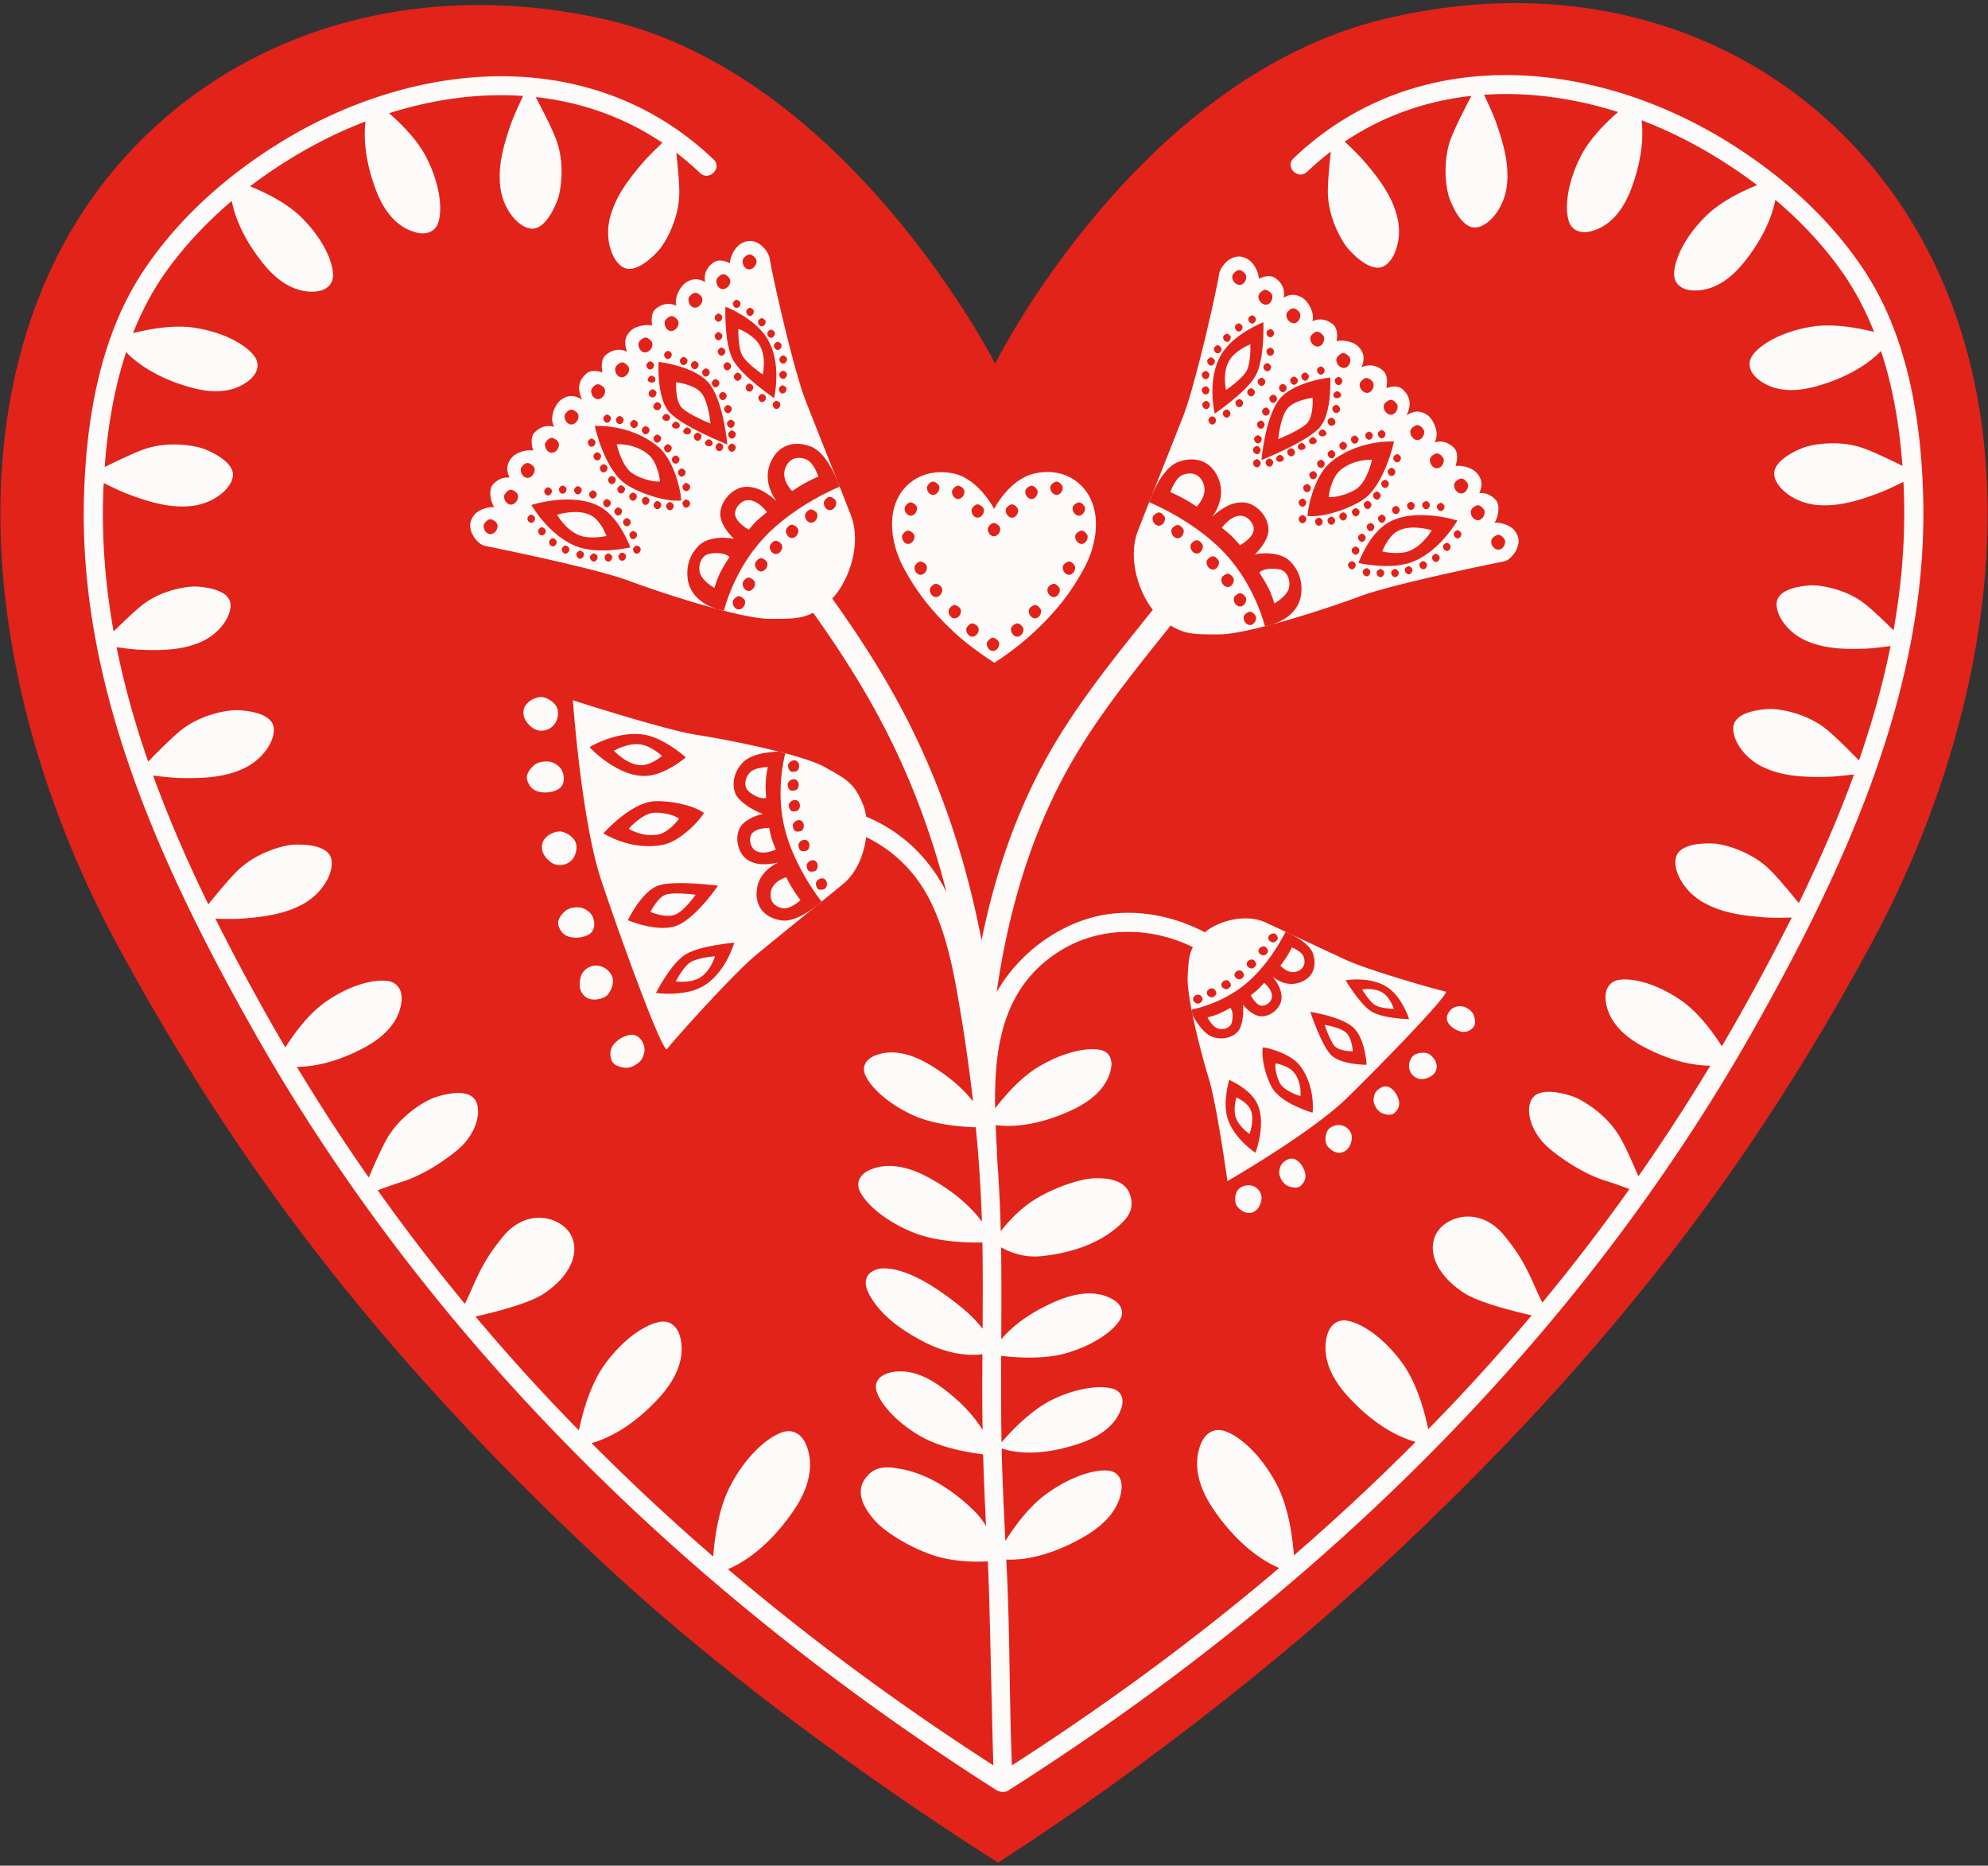 <svg xmlns="http://www.w3.org/2000/svg" width="518" height="486"><rect width="100%" height="100%" fill="#333333" stroke="none"/><g fill="none" fill-rule="evenodd"><path fill="#E2231A" d="M260.05 485.197c-26.079-16.543-67.13-44.826-101.933-77.106-62.053-57.557-98.148-107.91-127.174-161.254C.188 190.316-10.618 122.988 12.657 71.453 35.93 19.918 92.566-9.425 157.286 4.957c63.587 14.13 102.021 89.77 102.021 89.77s36.936-74.315 101.407-89.77c65.882-15.793 121.355 14.961 144.629 66.496 23.274 51.535 12.469 118.862-18.286 175.384-29.025 53.344-65.121 103.697-127.174 161.254-33.987 31.522-73.737 60.458-99.833 77.106z"/><path fill="#FDFBF9" d="M259.107 172.652c-2.676-1.698-6.889-4.601-10.46-7.913-6.368-5.907-10.072-11.074-13.051-16.548-3.156-5.8-4.266-12.709-1.877-17.998 2.389-5.289 8.2-8.3 14.843-6.824 6.525 1.45 10.469 9.212 10.469 9.212s3.791-7.626 10.407-9.212c6.761-1.621 12.453 1.535 14.842 6.824 2.388 5.289 1.279 12.198-1.877 17.998-2.979 5.474-6.683 10.642-13.051 16.548-3.487 3.235-7.567 6.204-10.245 7.913z"/><path fill="#FDFBF9" fill-rule="nonzero" d="M501.126 130.175c-.455-20.397-3.99-42.58-15.477-59.879-9.148-13.777-21.956-25.079-36.004-33.677-35.213-21.555-81.045-25.478-112.608 4.625-2.327 2.22 1.203 5.743 3.526 3.527a74.906 74.906 0 0 1 6.196-5.282c-.37 3.435-.768 7.719-.77 10.351-.006 6.835 3.643 13.064 5.237 14.905 1.595 1.84 5.716 5.874 8.85 4.815 3.134-1.058 5.65-7.281 3.854-13.604-1.463-5.148-4.514-9.314-8.505-13.967-1.224-1.425-3.302-3.456-5.04-5.098 10.152-6.822 21.396-10.637 33.012-11.909-1.685 3.199-4.107 7.938-5.221 10.787-2.487 6.367-1.35 13.496-.532 15.79.818 2.294 3.193 7.549 6.497 7.7 3.304.152 7.909-4.732 8.531-11.276.506-5.328-.823-10.318-2.854-16.103-.682-1.942-2.058-4.938-3.134-7.19 11.593-.793 23.474.866 34.931 4.498-3.242 2.808-7.39 6.956-9.696 11.461-3.582 6.994-4.238 13.465-3.158 16.943.738 2.372 3.002 3.413 5.9 2.632 2.898-.781 7.478-3.115 10.501-11.367 2.815-7.685 3.045-13.575 2.594-17.519a114.944 114.944 0 0 1 13.894 6.417 128.22 128.22 0 0 1 16.188 10.47c-4.01 1.622-9.521 4.308-13.275 7.99-5.609 5.502-8.28 11.433-8.354 15.074-.051 2.483 1.769 4.187 4.765 4.364 2.996.176 8.079-.591 13.557-7.462 5.26-6.597 7.303-12.246 8.068-16.145 6.285 5.325 11.99 11.316 16.793 17.95 3.699 5.107 6.625 10.655 8.935 16.472-4.207-1.063-10.591-2.24-16.044-1.397-7.755 1.2-13.373 4.46-15.554 7.371-1.486 1.986-1.002 4.427 1.327 6.314 2.329 1.888 6.9 4.224 15.346 1.835 8.872-2.509 13.971-6.341 16.716-9.157 3.183 9.623 4.849 19.824 5.589 29.913-3.185-1.57-7.437-3.593-10.073-4.552-6.424-2.336-13.523-1.032-15.798-.16-2.273.872-7.471 3.37-7.545 6.676-.073 3.307 4.918 7.795 11.475 8.263 5.338.381 10.296-1.066 16.03-3.232 1.664-.628 4.098-1.792 6.166-2.825.04.806.083 1.613.113 2.415.45 12.268-.563 24.363-2.691 36.261-2.35-2.323-5.389-5.24-7.386-6.827-5.056-4.021-11.81-4.981-14.108-4.883-2.3.099-7.706.779-8.765 3.72-1.059 2.941 2.068 8.461 7.804 10.848 4.67 1.942 9.547 2.132 15.336 1.912 1.671-.063 4.188-.374 6.345-.678-2.027 10.089-4.838 20.031-8.229 29.808-2.509-2.577-6.062-6.133-8.335-8-5.281-4.34-12.411-5.47-14.846-5.404-2.434.066-8.166.694-9.335 3.788-1.17 3.094 2.045 8.987 8.073 11.608 4.908 2.134 10.064 2.417 16.193 2.282 1.831-.041 4.626-.345 6.963-.64-4.144 11.42-9.051 22.608-14.387 33.538-2.282-2.82-5.441-6.616-7.515-8.668-4.926-4.874-12.017-6.681-14.479-6.842-2.464-.161-8.309-.063-9.778 2.951-1.469 3.014 1.225 9.262 7.064 12.472 4.755 2.613 9.934 3.381 16.133 3.817 1.76.124 4.417.088 6.727.016-3.904 7.817-8.01 15.5-12.196 23.034a510.441 510.441 0 0 1-6.02 10.507c-2.321-3.662-6.066-8.781-10.509-11.876-6.438-4.484-12.754-6.006-16.341-5.404-2.446.41-3.781 2.511-3.399 5.484.382 2.973 2.076 7.818 9.835 11.921 7.495 3.964 13.445 4.909 17.413 4.927a509.238 509.238 0 0 1-18.739 28.83c-1.418-3.326-3.271-7.501-4.629-9.924-3.467-6.191-9.934-9.978-12.312-10.834-2.379-.855-8.158-2.414-10.458.136-2.299 2.55-.978 9.028 4.224 13.388 4.258 3.568 9.833 6.932 14.776 8.436 1.671.508 4.016 1.354 6.066 2.122a511.543 511.543 0 0 1-22.701 29.576 102.057 102.057 0 0 1-1.788-3.828c-2.478-5.659-4.17-8.794-8.123-13.637-5.478-6.711-12.815-5.705-16.4-2.224-3.769 3.662-3.301 11.046 5.813 17.098 3.706 2.461 12.24 4.666 17.729 5.903a518.36 518.36 0 0 1-19.322 21.725 560.872 560.872 0 0 1-7.631 7.932c-.932-4.487-2.909-11.818-6.595-16.979-4.868-6.815-10.674-10.606-14.496-11.286-2.606-.463-4.701 1.171-5.381 4.298-.681 3.126-.713 8.605 5.619 15.508 7.111 7.752 13.6 10.675 17.56 11.779a582.06 582.06 0 0 1-31.704 29.547c-.362-4.864-1.42-12.676-4.511-18.519-4.15-7.845-9.712-12.646-13.63-13.898-2.672-.854-5.103.565-6.258 3.753-1.156 3.188-1.963 8.937 3.712 17.08 6.404 9.188 12.837 13.169 16.836 14.874-21.965 18.674-45.251 35.754-69.628 51.419-.746-18.43-.451-34.302-1.473-53.628 3.641.189 10.666-.434 20.135-5.858 7.767-4.45 9.469-9.259 9.856-12.171.387-2.912-.943-4.874-3.389-5.126-3.586-.37-9.904 1.484-16.352 6.228-4.416 3.248-8.159 8.406-10.491 12.098-.269-5.43-.519-10.86-.728-16.291a453.417 453.417 0 0 1-.231-7.816c2.419.854 9.273 2.461 20.314-1.3 7.658-2.608 9.999-6.582 10.845-9.1.847-2.517.004-4.487-2.122-5.134-3.119-.946-9.046-.391-15.584 2.706-5.904 2.796-11.345 8.737-13.481 11.254-.14-7.519-.13-15.033-.096-22.548 3.797.462 11.199 1.007 17.097-.734 7.141-2.108 12.07-5.746 13.814-8.61 1.188-1.954.484-4.045-1.892-5.396-2.375-1.352-6.897-2.796-14.563.454-7.725 3.275-12.078 7.159-14.436 9.993.041-7.994.075-15.988-.05-23.988 2.159 1.24 5.853 2.774 10.43 2.318 5.698-.568 13.424-2.307 19.326-7.118 3.511-2.862 5.011-5.09 3.876-8.802-1.135-3.712-5.33-4.469-9.119-4.378-4.635.11-12.783 3.248-17.497 6.741-3.07 2.276-5.521 5.027-7.104 7.038a376.763 376.763 0 0 0-1.023-20.132c.035-.191.053-.395.04-.614a476.637 476.637 0 0 1-.347-6.879c3.48.492 10.164.484 19.533-3.753 7.782-3.521 9.838-7.935 10.472-10.665.633-2.73-.453-4.716-2.754-5.179-3.373-.678-9.544.51-16.1 4.428-4.619 2.761-8.744 7.504-11.281 10.816-.275-15.668 1.857-31.323 16.415-40.717 10.748-6.935 24.109-6.654 35.113-1.287-1.037 1.969-1.156 3.931-1.362 7.6-.304 5.436 3.58 20.394 5.566 26.843 1.987 6.449 4.803 26.505 4.803 26.505s21.771-12.537 31.042-21.561c9.18-8.935 27.207-27.518 25.811-27.816-3.152-.675-20.306-5.65-25.848-8.192-5.541-2.543-15.559-7.278-21.1-9.821-5.093-2.336-12.188-.469-15.787 2.577-7.697-4.034-16.53-5.901-25.05-4.746-11.25 1.524-22.789 9.146-29.201 20.289 2.927-20.264 8.514-40.057 18.518-58.08 7.5-13.514 17.233-25.385 26.829-37.401 3.652 2.348 6.345 2.358 12.602 2.334 7.564-.028 27.991-6.652 36.772-9.942 8.78-3.289 36.367-8.854 36.367-8.854s.897-.16 1.31-.273c1.216-.334 2.763-2.057 3.289-3.607.527-1.55.432-2.888-.774-4.397-1.062-1.329-3.463-2.149-5.229-2.029.106-.144.207-.29.298-.44.385-.633 1.553-4.03-.074-5.631-1.324-1.303-2.742-1.777-4.183-1.625.116-.229.22-.458.296-.684.527-1.55.432-2.888-.774-4.397-1.161-1.454-3.922-2.291-5.703-1.959.426-1.236.858-3.538-.389-4.764-1.589-1.563-3.315-1.922-5.052-1.402a4.99 4.99 0 0 0 .49-1.486c.275-1.8-.85-4.648-2.463-5.71-1.614-1.062-2.955-1.034-4.45-.367a5.58 5.58 0 0 0-.869.505 8.69 8.69 0 0 0 .686-1.977c.36-1.779-.155-3.468-1.859-4.908-1.112-.939-2.859-.651-4.103-.217.271-1.332.385-3.594-.974-4.659-1.797-1.408-3.596-1.573-5.303-.842-.068.029-.141.069-.21.102.18-.39.322-.786.405-1.167.35-1.6.104-2.918-1.263-4.283-1.255-1.251-3.884-1.782-5.63-1.375.243-1.315.305-3.409-.978-4.414-1.757-1.376-3.515-1.538-5.184-.823-.04.017-.084.043-.125.062.073-.309.127-.619.139-.925.07-1.82-1.366-4.523-3.09-5.397-1.723-.874-3.052-.695-4.463.135-.025.015-.05.036-.075.052.03-.185.06-.369.075-.542.158-1.808-.544-3.428-2.399-4.667-1.232-.824-2.975-.308-4.163.275-.019-1.814-1.408-4.377-3.08-5.225-1.723-.874-3.053-.696-4.463.135-1.411.831-2.654 2.694-2.827 3.942-.013.095-.034.2-.046.28-.715 4.588-6.159 28.6-9.213 36.46-3.068 7.896-8.808 22.184-11.876 30.081-2.608 6.713-.083 15.504 3.891 20.539-10.146 12.697-20.442 25.248-28.243 39.604-7.955 14.642-13.108 30.348-16.391 46.516-3.565-18.683-9.296-36.862-17.664-54.1-5.992-12.34-13.292-23.852-21.242-34.938 4.519-4.745 7.689-14.423 4.872-21.676-3.069-7.896-8.808-22.184-11.876-30.08-3.055-7.86-8.498-31.872-9.214-36.46-.011-.08-.032-.185-.046-.28-.172-1.249-1.416-3.112-2.826-3.943-1.411-.831-2.741-1.009-4.464-.135-1.671.848-3.062 3.411-3.079 5.225-1.188-.583-2.932-1.099-4.163-.275-1.856 1.239-2.558 2.859-2.399 4.667.016.172.045.356.074.542-.024-.016-.05-.037-.075-.052-1.41-.831-2.74-1.009-4.463-.135-1.724.874-3.16 3.578-3.089 5.397.011.306.065.616.139.925-.042-.019-.085-.044-.126-.061-1.669-.714-3.427-.553-5.183.823-1.282 1.005-1.222 3.099-.978 4.414-1.746-.407-4.375.124-5.63 1.375-1.367 1.364-1.612 2.683-1.264 4.283a5.9 5.9 0 0 0 .406 1.167c-.069-.032-.142-.073-.21-.103-1.707-.731-3.506-.566-5.304.843-1.358 1.064-1.244 3.326-.974 4.659-1.243-.434-2.989-.723-4.102.217-1.704 1.44-2.221 3.128-1.86 4.907.123.608.36 1.295.687 1.977a5.58 5.58 0 0 0-.869-.505c-1.495-.667-2.836-.695-4.45.367-1.614 1.062-2.738 3.91-2.464 5.709.077.503.248 1.006.49 1.487-1.736-.52-3.462-.161-5.051 1.402-1.247 1.227-.814 3.527-.389 4.764-1.782-.333-4.542.505-5.704 1.958-1.205 1.509-1.301 2.848-.774 4.398.077.226.181.456.297.684-1.44-.152-2.858.321-4.183 1.624-1.628 1.602-.46 4.998-.075 5.631.091.151.192.297.299.44-1.767-.121-4.168.701-5.229 2.029-1.206 1.509-1.302 2.848-.775 4.398.526 1.55 2.074 3.273 3.29 3.607.412.113 1.31.272 1.31.272s27.586 5.565 36.367 8.855c8.78 3.29 29.208 9.914 36.772 9.942 5.505.02 8.25.013 11.317-1.587 7.484 10.468 14.367 21.336 20.104 32.918 6.319 12.759 11.131 26.123 14.638 39.837-4.586-8.946-11.619-15.787-20.929-19.64-.156-1.105-.405-2.137-.765-3.035-2.21-5.515-4.05-6.556-9.998-9.861-5.947-3.305-24.889-7.092-33.225-8.373-8.337-1.281-32.43-9.048-32.43-9.048s2.232 31.322 7.326 46.667c5.046 15.196 16.118 45.603 17.216 44.194 2.478-3.177 17.425-19.758 23.306-24.604 5.88-4.847 16.668-13.533 22.548-18.379 3.497-2.882 5.464-7.668 6.028-12.236 7.694 3.758 13.558 9.784 17.262 17.786 4.125 8.913 5.811 18.737 7.404 28.354a452.58 452.58 0 0 1 3.184 22.711c-2.205-2.801-5.675-6.157-11.109-9.444-7.124-4.309-11.806-3.523-14.35-2.524-2.544.999-3.539 2.967-2.641 5.071 1.317 3.084 5.679 7.387 12.446 10.49 5.377 2.467 12.434 3.037 16.367 3.151.795 8.166 1.345 16.357 1.591 24.587-2.339-3.201-6.486-7.416-13.711-11.395-7.821-4.307-12.803-3.262-15.484-2.08-2.682 1.181-3.661 3.332-2.607 5.547 1.546 3.247 6.404 7.667 13.791 10.698 6.093 2.501 14.037 2.732 18.142 2.656.133 7.482.102 14.963.05 22.443-1.166-1.444-2.52-2.951-3.964-4.221-4.313-3.79-9.646-7.423-13.182-9.102-3.572-1.697-6.061-2.339-8.616-2.372-2.557-.032-6.757 1.828-3.468 7.348 3.182 5.335 8.268 8.762 13.548 11.584 6.172 3.298 11.427 3.779 14.546 3.543.37-.028.735-.076 1.091-.135-.043 6.579-.063 13.158.039 19.739-1.895-3.08-5.087-6.942-10.444-10.934-6.678-4.975-11.413-4.643-14.041-3.893-2.628.749-3.808 2.613-3.115 4.793 1.015 3.197 4.941 7.899 11.379 11.64 5.285 3.07 12.549 4.299 16.366 4.756.018.605.032 1.211.053 1.816.189 5.635.429 11.267.7 16.897a17.677 17.677 0 0 0-2.923-3.816c-4.325-4.29-10.982-9.449-18.927-11.032-4.726-.94-7.569-.663-9.845 2.782-2.276 3.445-.055 7.398 2.585 10.445 3.229 3.726 11.322 8.285 17.38 9.784 4.817 1.193 9.597 1.15 12.202.998.494 9.008.982 38.9 1.444 53.144-24.201-15.58-47.325-32.556-69.145-51.106 3.998-1.705 10.432-5.687 16.835-14.874 5.675-8.145 4.868-13.894 3.713-17.08-1.156-3.188-3.586-4.608-6.259-3.754-3.917 1.253-9.479 6.054-13.629 13.899-3.092 5.843-4.149 13.654-4.512 18.519a581.692 581.692 0 0 1-31.703-29.548c3.959-1.104 10.448-4.026 17.559-11.778 6.332-6.903 6.301-12.382 5.62-15.509-.681-3.126-2.774-4.761-5.382-4.297-3.822.68-9.627 4.471-14.495 11.285-3.687 5.161-5.663 12.491-6.595 16.979a572.096 572.096 0 0 1-7.632-7.931 517.727 517.727 0 0 1-19.322-21.725c5.489-1.237 14.023-3.443 17.729-5.903 9.115-6.053 9.582-13.437 5.813-17.098-3.584-3.482-10.922-4.487-16.4 2.223-3.953 4.843-5.645 7.979-8.123 13.638a100.548 100.548 0 0 1-1.788 3.827 511.97 511.97 0 0 1-22.701-29.575c2.052-.768 4.396-1.614 6.066-2.122 4.944-1.505 10.52-4.867 14.776-8.437 5.202-4.359 6.523-10.838 4.224-13.388-2.299-2.55-8.078-.991-10.457-.135-2.379.855-8.846 4.643-12.313 10.833-1.357 2.424-3.211 6.599-4.629 9.924a507.765 507.765 0 0 1-18.738-28.83c3.967-.017 9.917-.962 17.413-4.926 7.758-4.103 9.452-8.948 9.834-11.922.383-2.974-.953-5.074-3.399-5.484-3.586-.602-9.901.92-16.341 5.405-4.441 3.095-8.187 8.214-10.509 11.875a515.033 515.033 0 0 1-6.02-10.506c-4.186-7.534-8.291-15.217-12.195-23.034 2.309.071 4.966.108 6.727-.016 6.199-.437 11.377-1.205 16.132-3.818 5.84-3.209 8.534-9.458 7.064-12.472-1.47-3.014-7.314-3.112-9.777-2.951-2.464.162-9.555 1.968-14.48 6.842-2.073 2.052-5.231 5.849-7.515 8.668-5.335-10.93-10.242-22.118-14.387-33.538 2.338.295 5.133.6 6.963.64 6.129.135 11.286-.148 16.193-2.282 6.028-2.621 9.243-8.514 8.074-11.608-1.17-3.094-6.901-3.722-9.336-3.788-2.434-.066-9.563 1.064-14.846 5.404-2.272 1.868-5.825 5.423-8.334 8-3.393-9.777-6.202-19.719-8.229-29.808 2.157.304 4.673.615 6.345.678 5.789.22 10.665.03 15.335-1.912 5.736-2.386 8.862-7.906 7.804-10.847-1.058-2.941-6.465-3.621-8.764-3.72-2.3-.099-9.054.861-14.109 4.882-1.997 1.588-5.035 4.504-7.386 6.827-2.127-11.897-3.142-23.993-2.69-36.26.029-.803.072-1.609.112-2.416 2.068 1.033 4.503 2.197 6.166 2.826 5.735 2.166 10.692 3.612 16.03 3.231 6.558-.467 11.549-4.956 11.475-8.263-.074-3.307-5.271-5.805-7.545-6.676-2.273-.871-9.373-2.176-15.798.16-2.637.959-6.889 2.982-10.073 4.552.74-10.089 2.407-20.29 5.589-29.912 2.745 2.815 7.844 6.647 16.717 9.157 8.445 2.388 13.016.052 15.345-1.835 2.329-1.887 2.814-4.329 1.327-6.314-2.18-2.911-7.799-6.17-15.554-7.371-5.453-.844-11.837.334-16.043 1.397 2.309-5.818 5.235-11.366 8.934-16.473C48.4 63.669 54.104 57.677 60.39 52.353c.766 3.898 2.808 9.548 8.067 16.145 5.479 6.872 10.561 7.638 13.557 7.461 2.997-.176 4.815-1.88 4.765-4.363-.074-3.641-2.744-9.572-8.354-15.074-3.754-3.682-9.266-6.368-13.275-7.99a128.006 128.006 0 0 1 16.188-10.47 114.72 114.72 0 0 1 13.893-6.417c-.451 3.944-.222 9.834 2.595 17.519 3.023 8.251 7.602 10.586 10.5 11.367 2.898.781 5.163-.26 5.9-2.632 1.081-3.478.424-9.949-3.157-16.942-2.308-4.506-6.455-8.654-9.697-11.462 11.457-3.632 23.338-5.292 34.931-4.498-1.075 2.253-2.452 5.248-3.133 7.19-2.03 5.784-3.36 10.774-2.854 16.102.621 6.544 5.227 11.428 8.531 11.276 3.304-.152 5.679-5.406 6.496-7.7.818-2.294 1.955-9.422-.532-15.79-1.112-2.849-3.535-7.587-5.22-10.787 11.614 1.271 22.858 5.086 33.011 11.909-1.737 1.643-3.816 3.673-5.039 5.098-3.992 4.652-7.043 8.819-8.506 13.967-1.797 6.323.721 12.546 3.854 13.604 3.134 1.059 7.254-2.975 8.85-4.815 1.595-1.84 5.242-8.07 5.236-14.905-.001-2.633-.398-6.917-.77-10.352a74.77 74.77 0 0 1 6.196 5.282c2.324 2.216 5.854-1.307 3.526-3.526-31.563-30.103-77.395-26.18-112.607-4.625-14.048 8.599-26.856 19.9-36.004 33.678-11.487 17.299-15.021 39.482-15.478 59.879-1.097 49.127 20.289 95.616 43.904 137.504 46.198 81.947 114.823 148.072 193.831 198.315.339.215.675.337.998.381.883.266 1.93.063 2.598-.592.065-.035.13-.058.195-.1 79.009-50.242 147.634-116.368 193.832-198.314 23.62-41.884 45.006-88.374 43.908-137.501z"/><path fill="#E2231A" d="M300.097 129.138s3.725 1.73 7.377 3.742c3.521 1.94 5.72 3.565 6.386 3.963l-.107.141s4.104 3.342 5.332 4.518c.852.815 3.271 3.359 4.444 4.596-.044.044-.096.083-.138.127-.101.111 2.919 4.159 5.061 8.421 1.885 3.752 3.041 7.993 3.041 7.993s6.676-1.621 7.518-7.724c.601-4.35-1.402-7.604-3.516-9.252-1.881-1.466-5.565-1.893-8.526-1.236 1.798-1.782 3.763-4.35 3.535-6.908-.309-3.457-3.424-6.216-5.967-6.581-3.411-.489-6.56 1.715-8.563 3.597 1.908-2.846 3.382-6.861.858-11.191-2.049-3.516-5.873-4.533-9.968-2.948-4.094 1.587-6.767 8.742-6.767 8.742zM383.23 133.645c-.111-.906.428-1.432 1.305-1.889.9-.47 1.725.389 2.154 1.035.43.643.015 2.237-1.17 2.653-.959.338-2.132-.547-2.289-1.799zM378.901 126.679c-.111-.906.428-1.431 1.305-1.888.9-.47 1.725.388 2.153 1.035.431.643.015 2.237-1.169 2.653-.961.338-2.133-.546-2.289-1.8zM372.582 120.136c-.111-.906.428-1.432 1.305-1.889.9-.469 1.725.389 2.154 1.035.43.643.014 2.237-1.17 2.653-.961.338-2.134-.546-2.289-1.799zM367.478 112.765c-.11-.906.429-1.432 1.306-1.889.9-.47 1.724.389 2.153 1.035.431.643.015 2.237-1.169 2.653-.961.338-2.134-.546-2.29-1.799zM360.552 106.17c-.11-.906.429-1.432 1.306-1.889.9-.469 1.724.389 2.153 1.035.431.643.015 2.237-1.169 2.653-.961.338-2.134-.546-2.29-1.799zM327.952 77.716c-.212-.888.265-1.471 1.085-2.023.842-.567 1.757.193 2.257.787.499.59.265 2.221-.864 2.768-.917.443-2.182-.304-2.478-1.532zM348.254 94.204c-.213-.888.264-1.471 1.084-2.023.843-.567 1.757.192 2.257.787.5.59.266 2.221-.864 2.768-.918.443-2.182-.304-2.477-1.532z"/><path fill="#FDFBF9" d="M332.042 157.201s3.158-1.75 3.759-3.862c.602-2.111-.381-4.02-1.538-4.696-1.157-.675-4.913-.815-6.115.503-.051.056 1.303 1.927 2.374 4.059.942 1.876 1.52 3.996 1.52 3.996zM304.964 128.205s1.195-3.719 3.243-4.511c2.047-.792 3.959-.284 4.983 1.474 1.677 2.877-.176 5.477-1.378 6.795-.051.056-1.212-.877-3.302-2.028-1.824-1.006-3.546-1.73-3.546-1.73zM323.109 142.026s3.762-2.044 3.557-4.353c-.154-1.729-1.712-3.108-2.984-3.291-2.884-.414-5.307 3.106-5.307 3.106s1.968 1.587 2.581 2.175c.57.547 2.153 2.363 2.153 2.363z"/><path fill="#E2231A" d="M319.643 141.479c.342.34.68.686 1.012 1.039 8.414 8.926 10.962 19.655 11.066 20.107l-2.146.496c-.024-.105-2.532-10.617-10.522-19.093-8.069-8.557-19.514-13.149-19.628-13.195l.811-2.047c.466.186 11.121 4.46 19.407 12.693z"/><path fill="#E2231A" d="M324.056 161.152c-.099-.808.383-1.277 1.165-1.685.804-.419 1.538.347 1.922.924.384.574.013 1.997-1.044 2.368-.858.301-1.904-.488-2.043-1.607zM388.568 141.338c-.111-.906.428-1.432 1.305-1.889.9-.469 1.725.388 2.154 1.035.43.643.014 2.237-1.17 2.653-.96.339-2.133-.546-2.289-1.799zM354.324 100.688c-.212-.888.265-1.471 1.085-2.023.842-.568 1.757.192 2.257.787.499.59.266 2.221-.864 2.768-.917.443-2.182-.304-2.478-1.532zM341.441 88.62c-.213-.888.264-1.471 1.084-2.023.843-.567 1.757.192 2.257.787.5.59.266 2.221-.864 2.768-.917.442-2.182-.305-2.477-1.532zM335.229 82.539c-.212-.888.265-1.47 1.084-2.023.843-.567 1.758.192 2.257.787.5.59.266 2.222-.864 2.768-.917.442-2.183-.304-2.477-1.532zM321.122 72.567c-.212-.888.265-1.471 1.085-2.023.842-.567 1.757.192 2.257.787.499.59.265 2.221-.864 2.768-.917.443-2.182-.304-2.478-1.532zM343.178 96.569c-.061-.495.233-.782.712-1.031.492-.256.942.212 1.177.565.235.351.008 1.222-.639 1.449-.525.184-1.165-.299-1.25-.983zM346.601 98.337s.588 9.375-2.824 13.117c-3.412 3.742-15.094 8.384-15.094 8.384s.954-10.849 4.525-15.637c3.572-4.788 13.393-5.864 13.393-5.864z"/><path fill="#FDFBF9" d="M342.033 103.632s.293 4.688-1.412 6.559c-1.706 1.871-7.548 4.192-7.548 4.192s.478-5.424 2.264-7.818c1.785-2.395 6.696-2.933 6.696-2.933z"/><path fill="#E2231A" d="M339.07 98.143c-.061-.495.234-.781.713-1.031.492-.256.941.212 1.176.565.235.351.008 1.222-.639 1.449-.524.184-1.165-.299-1.25-.983zM336.185 99.211c-.061-.495.233-.782.713-1.031.491-.256.941.212 1.176.565.235.351.008 1.222-.639 1.449-.525.184-1.165-.298-1.25-.983zM333.277 101.131c-.061-.495.233-.782.713-1.032.491-.256.941.212 1.176.565.235.351.008 1.222-.639 1.449-.524.185-1.165-.298-1.25-.982zM330.758 103.926c-.061-.495.234-.782.713-1.031.492-.256.941.212 1.177.565.234.351.008 1.222-.639 1.449-.526.184-1.166-.299-1.251-.983zM328.86 107.256c-.061-.495.233-.782.713-1.031.492-.256.941.212 1.177.565.234.351.007 1.222-.639 1.449-.525.185-1.166-.298-1.251-.983zM327.539 110.669c-.061-.495.233-.782.712-1.032.492-.256.942.212 1.177.565.234.351.008 1.222-.639 1.449-.524.185-1.165-.298-1.25-.982zM326.781 114.489c-.061-.495.234-.782.713-1.031.492-.256.941.212 1.177.565.234.351.008 1.222-.639 1.449-.525.184-1.165-.299-1.251-.983zM326.49 117.296c-.061-.495.234-.782.713-1.031.492-.256.941.212 1.177.565.234.351.008 1.222-.639 1.449-.524.185-1.165-.298-1.251-.983zM326.501 120.722c-.061-.495.234-.782.713-1.031.492-.257.941.212 1.177.565.234.351.008 1.222-.639 1.449-.525.184-1.166-.299-1.251-.983zM329.772 120.558c-.061-.495.233-.782.713-1.031.491-.256.941.212 1.176.565.235.351.008 1.222-.639 1.449-.524.184-1.165-.299-1.25-.983zM332.526 119.6c-.061-.495.233-.782.713-1.031.491-.256.941.212 1.176.565.235.351.13.869-.517 1.096-.525.185-1.287.055-1.372-.63zM335.434 117.865c-.061-.495.233-.782.713-1.031.491-.256.941.212 1.176.565.235.351.008 1.222-.639 1.449-.525.185-1.165-.298-1.25-.983zM338.173 116.511c-.061-.495.233-.782.713-1.032.491-.256.941.212 1.176.565.235.351.13.869-.517 1.096-.525.185-1.287.055-1.372-.629zM341.094 114.992c-.061-.495.233-.782.713-1.031.491-.257.941.212 1.176.565.235.351.13.869-.517 1.096-.525.185-1.287.055-1.372-.63zM343.617 112.973c-.061-.495.234-.782.713-1.031.492-.256.941.212 1.176.565.235.351.13.869-.517 1.096-.524.185-1.287.055-1.372-.63zM345.929 109.91c-.061-.495.233-.782.713-1.032.491-.256.941.212 1.176.565-.213-.318.78.951-.639 1.449-.525.185-1.165-.298-1.25-.982zM347.158 106.568c-.061-.495.234-.782.713-1.032.492-.256.941.212 1.176.565-.213-.318.78.951-.639 1.449-.524.185-1.165-.298-1.25-.982zM347.428 103.021c-.06-.495.234-.782.713-1.031.492-.256.941.212 1.177.565.235.351.129.869-.518 1.096-.525.184-1.286.055-1.372-.63zM347.795 99.294c-.061-.495.233-.782.712-1.031.492-.256.942.212 1.177.565.235.351.008 1.222-.639 1.449-.524.185-1.165-.298-1.25-.983zM363.237 115.017s-2.481 11.544-8.271 15.278c-3.791 2.445-10.311 4.527-14.201 4.138-.335-.034 1.116-9.938 5.899-13.964 7.207-6.066 16.573-5.452 16.573-5.452z"/><path fill="#FDFBF9" d="M357.504 119.767s-1.241 5.771-4.136 7.639c-1.896 1.223-5.155 2.263-7.101 2.069-.167-.017.559-4.969 2.95-6.982 3.603-3.034 8.287-2.726 8.287-2.726z"/><path fill="#E2231A" d="M359.021 113.152c-.061-.495.233-.782.713-1.031.491-.257.941.212 1.176.565.235.351.008 1.222-.639 1.449-.524.184-1.165-.298-1.25-.983zM355.729 113.536c-.061-.495.233-.782.713-1.031.491-.256.941.212 1.176.565.235.351.008 1.222-.639 1.449-.524.184-1.165-.299-1.25-.983zM352.004 114.558c-.061-.495.233-.782.712-1.031.492-.257.942.212 1.177.565.234.351.008 1.222-.639 1.449-.525.184-1.165-.299-1.25-.983zM348.982 116.177c-.061-.495.233-.782.712-1.031.492-.256.942.212 1.177.565.235.351.008 1.222-.639 1.449-.524.184-1.165-.299-1.25-.983zM345.949 118.361c-.061-.495.234-.782.713-1.032.492-.256.941.212 1.176.565.235.351.009 1.222-.639 1.449-.524.185-1.165-.298-1.25-.982zM343.189 120.878c-.061-.495.234-.782.713-1.031.492-.257.941.212 1.176.565.235.351.008 1.222-.638 1.449-.525.184-1.166-.298-1.251-.983zM341.164 123.827c-.061-.495.233-.781.713-1.031.491-.256.941.212 1.176.565.235.351.008 1.222-.639 1.449-.524.185-1.165-.298-1.25-.983zM339.576 127.204c-.061-.495.233-.782.713-1.031.492-.256.941.212 1.176.565.235.352.008 1.222-.639 1.449-.524.184-1.165-.299-1.25-.983zM338.39 130.984c-.061-.495.234-.782.713-1.031.492-.256.941.212 1.177.565.234.351.008 1.222-.639 1.449-.526.184-1.166-.298-1.251-.983zM338.403 135.287c-.061-.495.233-.782.713-1.031.491-.256.941.212 1.176.565.235.351.008 1.222-.639 1.449-.524.184-1.165-.298-1.25-.983zM342.665 135.955c-.061-.495.234-.782.713-1.031.492-.256.941.212 1.177.565.234.351.008 1.222-.639 1.449-.525.184-1.166-.299-1.251-.983zM345.912 135.681c-.061-.495.233-.782.713-1.031.491-.256.941.212 1.176.565.235.351.008 1.222-.639 1.449-.524.184-1.165-.299-1.25-.983zM348.988 134.57c-.061-.495.234-.782.713-1.031.492-.256.941.212 1.177.565.234.351.008 1.222-.639 1.449-.524.185-1.165-.298-1.251-.983zM352.271 133.476c-.061-.495.233-.782.713-1.031.491-.256.941.212 1.176.565.235.352.008 1.222-.639 1.449-.524.185-1.165-.298-1.25-.983zM355.359 131.583c-.061-.495.234-.782.713-1.031.492-.256.941.212 1.177.565.235.351.008 1.222-.639 1.449-.524.184-1.165-.299-1.251-.983zM357.774 129.153c-.062-.495.233-.782.712-1.031.492-.256.941.212 1.177.565.234.351.008 1.222-.639 1.449-.524.185-1.165-.298-1.25-.983zM359.91 126.098c-.061-.495.233-.782.712-1.032.492-.256.942.212 1.177.565.235.352.008 1.222-.639 1.449-.524.186-1.165-.298-1.25-.982zM361.593 122.984c-.061-.495.233-.782.712-1.031.492-.256.942.212 1.177.565.235.351.008 1.222-.639 1.449-.525.184-1.165-.299-1.25-.983zM363.05 119.421c-.061-.495.233-.782.712-1.031.492-.257.942.212 1.177.565.235.351.008 1.222-.639 1.449-.525.184-1.165-.299-1.25-.983zM329.188 83.946s.401 9.801-2.104 14.072c-2.504 4.271-10.565 9.732-10.565 9.732s-2.237-9.091 1.85-15.644c3.302-5.29 10.819-8.16 10.819-8.16z"/><path fill="#FDFBF9" d="M325.8 89.696s.201 4.9-1.052 7.036c-1.252 2.135-5.282 4.866-5.282 4.866s-1.119-4.546.925-7.822c1.65-2.645 5.409-4.08 5.409-4.08z"/><path fill="#E2231A" d="M330.007 86.843c-.062-.495.233-.782.712-1.031.492-.256.942.212 1.177.565.235.351.008 1.222-.639 1.449-.525.184-1.165-.299-1.25-.983zM330 91.676c-.061-.495.234-.782.713-1.031.492-.256.941.212 1.176.565.235.351.008 1.222-.639 1.449-.524.185-1.165-.298-1.25-.983zM329.214 95.704c-.061-.495.233-.782.713-1.031.491-.256.941.212 1.176.565.235.351.008 1.222-.639 1.449-.525.184-1.165-.299-1.25-.983zM327.709 99.506c-.061-.495.233-.782.713-1.031.491-.256.941.212 1.176.565.235.351.008 1.222-.639 1.449-.524.185-1.165-.298-1.25-.983zM324.993 102.239c-.061-.495.233-.782.713-1.031.491-.256.941.212 1.176.565.235.351.008 1.222-.639 1.449-.524.185-1.165-.298-1.25-.983zM321.929 105.063c-.061-.495.233-.782.712-1.031.492-.256.942.212 1.177.565.235.351.008 1.222-.639 1.449-.525.184-1.165-.298-1.25-.983zM318.629 107.776c-.061-.495.233-.782.713-1.032.491-.256.941.212 1.176.565.235.351.008 1.222-.639 1.449-.525.185-1.165-.298-1.25-.982zM314.883 109.571c-.061-.495.233-.782.713-1.031.491-.256.941.212 1.176.565.235.351.008 1.222-.639 1.449-.525.185-1.165-.298-1.25-.983zM313.277 105.547c-.061-.495.234-.782.713-1.031.492-.256.941.212 1.177.565.234.351.008 1.222-.639 1.449-.524.184-1.165-.299-1.251-.983zM313.158 101.742c-.061-.495.233-.782.712-1.031.492-.256.942.212 1.177.565.234.351.008 1.222-.639 1.449-.524.184-1.165-.299-1.25-.983zM313.146 97.754c-.061-.495.233-.782.713-1.031.491-.256.941.212 1.176.565.235.351.008 1.222-.639 1.449-.525.185-1.166-.298-1.25-.983zM314.562 94.204c-.061-.495.233-.782.712-1.031.492-.256.942.212 1.177.565.235.351.008 1.222-.639 1.449-.525.185-1.166-.298-1.25-.983zM316.298 91.036c-.061-.495.233-.782.713-1.032.492-.256.941.212 1.177.565.234.351.007 1.222-.639 1.449-.526.185-1.166-.298-1.251-.982zM318.71 88.044c-.061-.495.234-.782.713-1.031.492-.256.941.212 1.177.565.234.351.008 1.222-.639 1.449-.525.184-1.166-.298-1.251-.983zM321.788 85.337c-.061-.495.234-.782.713-1.031.492-.256.941.212 1.176.565.235.351.009 1.222-.638 1.449-.525.184-1.166-.299-1.251-.983zM325.264 83.261c-.061-.495.234-.782.713-1.032.492-.256.941.212 1.177.565.234.351.008 1.222-.639 1.449-.526.185-1.165-.298-1.251-.982zM379.743 135.606s-4.462 7.847-11.565 10.706c-5.824 2.343-14.21.339-14.21.339s2.608-7.354 7.492-10.35c7.067-4.336 18.283-.695 18.283-.695z"/><path fill="#FDFBF9" d="M373.058 138.146s-2.23 3.924-5.783 5.353c-2.911 1.171-7.104.169-7.104.169s1.305-3.677 3.746-5.175c3.532-2.167 9.141-.347 9.141-.347z"/><path fill="#E2231A" d="M374.411 132.101c-.061-.495.234-.782.713-1.031.492-.256.941.212 1.177.565.234.351.008 1.222-.639 1.449-.525.185-1.166-.298-1.251-.983zM370.593 131.642c-.061-.495.234-.782.713-1.031.492-.256.941.212 1.177.565.234.351.008 1.222-.639 1.449-.526.184-1.166-.299-1.251-.983zM366.637 131.816c-.061-.495.233-.782.713-1.031.491-.257.941.212 1.176.565.235.351.008 1.222-.639 1.449-.525.184-1.165-.298-1.25-.983zM362.723 132.913c-.061-.495.234-.782.713-1.031.492-.256.941.212 1.177.565.234.351.008 1.222-.639 1.449-.525.184-1.165-.299-1.251-.983zM359.068 135.169c-.061-.495.234-.782.713-1.032.492-.256.941.212 1.176.565.235.351.008 1.222-.639 1.449-.524.185-1.165-.297-1.25-.982zM356.132 137.344c-.061-.495.233-.782.712-1.031.492-.256.942.212 1.177.565.235.351.008 1.222-.639 1.449-.525.184-1.165-.299-1.25-.983zM353.87 140.14c-.061-.495.233-.782.713-1.032.491-.256.941.212 1.176.565.235.351.008 1.222-.639 1.449-.524.185-1.165-.298-1.25-.982zM358.699 149.336c-.061-.495.233-.782.713-1.031.491-.256.941.212 1.176.565.235.351.008 1.222-.639 1.449-.524.184-1.165-.298-1.25-.983zM362.494 149.324c-.061-.495.233-.782.712-1.031.492-.257.942.212 1.177.565.234.351.008 1.222-.639 1.449-.525.184-1.166-.298-1.25-.983zM366.049 148.588c-.061-.495.234-.782.713-1.031.492-.256.941.212 1.176.565.235.351.008 1.222-.639 1.449-.525.185-1.165-.298-1.25-.983zM369.852 147.274c-.061-.495.233-.782.712-1.031.492-.256.942.212 1.177.565.235.351.008 1.222-.639 1.449-.525.184-1.165-.299-1.25-.983zM373.151 145.374c-.061-.495.234-.782.713-1.031.492-.257.941.212 1.176.565.235.351.009 1.222-.638 1.449-.525.184-1.166-.298-1.251-.983zM375.998 142.509c-.06-.495.234-.782.713-1.031.492-.256.941.212 1.177.565.234.351.008 1.222-.639 1.449-.524.184-1.165-.299-1.251-.983zM378.797 139.237c-.061-.494.233-.781.713-1.031.491-.256.941.212 1.176.565.235.351.008 1.222-.639 1.449-.525.185-1.165-.298-1.25-.983zM352.221 143.481c-.061-.495.233-.782.712-1.031.492-.256.942.212 1.177.565.234.351.008 1.222-.639 1.449-.526.185-1.166-.298-1.25-.983zM351.268 147.282c-.061-.495.234-.782.713-1.031.492-.256.941.212 1.176.565.235.351.008 1.222-.639 1.449-.525.184-1.165-.299-1.25-.983zM355.092 149.113c-.062-.495.233-.782.712-1.031.492-.257.942.212 1.177.565.234.351.008 1.222-.639 1.449-.526.184-1.166-.298-1.25-.983zM321.482 156.325c-.1-.808.382-1.277 1.164-1.685.804-.419 1.539.347 1.922.924.384.573.013 1.996-1.043 2.367-.857.301-1.904-.488-2.043-1.606zM318.244 151.253c-.099-.808.382-1.277 1.165-1.685.804-.419 1.538.347 1.922.924.384.573.013 1.996-1.044 2.367-.857.302-1.904-.487-2.043-1.606zM314.397 146.719c-.1-.809.382-1.278 1.164-1.685.804-.419 1.539.346 1.922.923.384.574.013 1.997-1.043 2.368-.857.301-1.904-.488-2.043-1.606zM310.194 142.542c-.099-.808.382-1.277 1.164-1.685.804-.419 1.539.347 1.923.924.384.573.013 1.996-1.044 2.367-.857.302-1.904-.487-2.043-1.606zM305.214 138.563c-.099-.809.382-1.277 1.164-1.685.804-.419 1.539.346 1.922.924.385.573.014 1.996-1.043 2.367-.858.301-1.904-.488-2.043-1.606zM300.316 135.292c-.099-.809.383-1.278 1.165-1.686.804-.419 1.538.347 1.922.924.384.573.013 1.996-1.044 2.367-.856.302-1.903-.487-2.043-1.605zM218.108 125.084s-3.726 1.73-7.377 3.742c-3.522 1.94-5.72 3.565-6.386 3.963l.106.141s-4.104 3.342-5.331 4.518c-.852.816-3.272 3.359-4.444 4.597.043.044.096.083.137.127.102.111-2.918 4.159-5.06 8.421-1.886 3.752-3.041 7.993-3.041 7.993s-6.676-1.621-7.519-7.724c-.601-4.35 1.403-7.604 3.517-9.252 1.88-1.466 5.564-1.893 8.525-1.236-1.798-1.782-3.763-4.35-3.535-6.908.309-3.457 3.425-6.217 5.968-6.581 3.411-.489 6.559 1.715 8.562 3.598-1.908-2.847-3.381-6.861-.857-11.191 2.049-3.516 5.872-4.533 9.967-2.948 4.095 1.585 6.768 8.74 6.768 8.74zM134.975 129.59c.11-.906-.429-1.432-1.306-1.889-.9-.469-1.724.389-2.153 1.035-.431.643-.015 2.237 1.169 2.653.961.339 2.133-.546 2.29-1.799zM139.304 122.625c.11-.906-.429-1.432-1.305-1.889-.901-.469-1.725.389-2.154 1.035-.431.643-.015 2.237 1.169 2.653.961.339 2.133-.546 2.29-1.799zM145.623 116.082c.11-.906-.428-1.432-1.305-1.889-.901-.469-1.725.388-2.154 1.035-.431.643-.015 2.237 1.17 2.653.96.338 2.133-.547 2.289-1.799zM150.727 108.71c.111-.906-.428-1.432-1.305-1.889-.9-.469-1.725.389-2.154 1.035-.43.643-.014 2.238 1.17 2.653.96.339 2.133-.546 2.289-1.799zM157.652 102.115c.111-.906-.428-1.432-1.305-1.889-.9-.469-1.725.389-2.154 1.036-.43.643-.014 2.237 1.17 2.653.961.338 2.134-.546 2.289-1.8zM190.252 73.662c.212-.888-.265-1.47-1.084-2.023-.843-.567-1.758.192-2.257.787-.5.59-.266 2.222.864 2.768.916.443 2.182-.304 2.477-1.532zM169.951 90.149c.212-.888-.265-1.47-1.084-2.023-.843-.568-1.758.192-2.257.787-.5.59-.266 2.222.864 2.768.917.443 2.182-.304 2.477-1.532z"/><path fill="#FDFBF9" d="M186.163 153.147s-3.158-1.75-3.76-3.862c-.601-2.111.382-4.021 1.539-4.696 1.157-.675 4.912-.815 6.115.502.051.056-1.304 1.928-2.374 4.059-.943 1.876-1.52 3.997-1.52 3.997zM213.24 124.15s-1.195-3.718-3.242-4.511c-2.047-.793-3.959-.284-4.983 1.474-1.677 2.877.175 5.477 1.378 6.795.05.056 1.212-.877 3.301-2.028a42.688 42.688 0 0 1 3.546-1.73zM195.095 137.972s-3.762-2.044-3.556-4.353c.154-1.729 1.712-3.108 2.983-3.291 2.884-.414 5.308 3.106 5.308 3.106s-1.968 1.587-2.581 2.175c-.57.547-2.154 2.363-2.154 2.363z"/><path fill="#E2231A" d="M198.563 137.425c-.342.339-.68.686-1.012 1.039-8.414 8.926-10.962 19.655-11.066 20.107l2.145.496c.025-.105 2.533-10.617 10.523-19.093 8.069-8.557 19.513-13.149 19.627-13.195l-.81-2.047c-.468.185-11.122 4.459-19.407 12.693z"/><path fill="#E2231A" d="M194.148 157.098c.1-.808-.382-1.277-1.164-1.685-.804-.419-1.539.347-1.922.924-.385.573-.013 1.996 1.043 2.367.858.301 1.905-.487 2.043-1.606zM129.637 137.284c.11-.906-.429-1.431-1.306-1.888-.9-.47-1.724.388-2.153 1.035-.431.643-.015 2.237 1.169 2.653.961.337 2.133-.547 2.29-1.8zM163.88 96.633c.212-.888-.265-1.47-1.084-2.023-.843-.567-1.757.192-2.257.787-.5.59-.266 2.221.864 2.768.917.443 2.182-.304 2.477-1.532zM176.764 84.565c.212-.888-.265-1.47-1.084-2.023-.843-.567-1.758.192-2.257.787-.5.59-.266 2.222.864 2.768.916.443 2.182-.304 2.477-1.532zM182.977 78.484c.212-.888-.265-1.471-1.085-2.023-.842-.568-1.757.192-2.257.787-.499.59-.265 2.222.864 2.768.917.443 2.182-.304 2.478-1.532zM197.082 68.513c.212-.888-.265-1.47-1.084-2.023-.843-.568-1.758.192-2.257.787-.5.59-.266 2.222.864 2.768.917.442 2.182-.304 2.477-1.532zM175.027 92.515c.061-.495-.234-.782-.713-1.031-.492-.256-.941.212-1.176.565-.235.351-.008 1.222.639 1.449.525.184 1.165-.299 1.25-.983zM171.604 94.282s-.588 9.376 2.823 13.118c3.412 3.742 15.095 8.384 15.095 8.384s-.955-10.849-4.526-15.637c-3.571-4.788-13.392-5.865-13.392-5.865z"/><path fill="#FDFBF9" d="M176.172 99.577s-.294 4.688 1.412 6.559c1.706 1.871 7.547 4.192 7.547 4.192s-.477-5.425-2.263-7.819-6.696-2.932-6.696-2.932z"/><path fill="#E2231A" d="M179.134 94.088c.062-.495-.233-.782-.712-1.031-.492-.256-.942.212-1.177.565-.235.351-.008 1.222.639 1.449.524.185 1.165-.298 1.25-.983zM182.021 95.157c.061-.495-.233-.782-.713-1.031-.491-.256-.941.212-1.177.565-.234.351-.008 1.222.639 1.449.525.184 1.166-.299 1.251-.983zM184.928 97.076c.061-.495-.234-.782-.713-1.031-.492-.256-.941.212-1.176.565-.235.351-.009 1.222.638 1.449.525.185 1.166-.298 1.251-.983zM187.446 99.872c.061-.495-.233-.782-.712-1.032-.492-.256-.942.212-1.177.565-.235.351-.008 1.222.639 1.449.525.185 1.165-.298 1.25-.982zM189.344 103.202c.061-.495-.233-.782-.712-1.032-.492-.256-.942.212-1.177.565-.234.351-.008 1.222.639 1.449.524.185 1.165-.298 1.25-.982zM190.666 106.614c.061-.495-.233-.782-.713-1.031-.492-.256-.941.212-1.176.565-.235.351-.008 1.222.639 1.449.524.185 1.165-.298 1.25-.983zM191.423 110.435c.061-.495-.233-.782-.712-1.031-.492-.257-.942.212-1.177.565-.235.351-.008 1.222.639 1.449.524.184 1.165-.299 1.25-.983zM191.714 113.242c.061-.495-.233-.782-.712-1.031-.492-.256-.942.212-1.177.565-.235.351-.008 1.222.639 1.449.524.184 1.165-.298 1.25-.983zM191.703 116.667c.061-.495-.233-.782-.713-1.031-.491-.256-.941.212-1.176.565-.235.351-.008 1.222.639 1.449.525.184 1.165-.298 1.25-.983zM188.433 116.503c.061-.495-.234-.782-.713-1.031-.492-.256-.941.212-1.177.565-.234.351-.008 1.222.639 1.449.525.185 1.166-.298 1.251-.983zM185.678 115.546c.062-.495-.233-.782-.712-1.031-.492-.256-.941.212-1.177.565-.234.351-.129.869.518 1.096.524.184 1.287.054 1.371-.63zM182.771 113.811c.061-.495-.234-.782-.713-1.032-.492-.256-.941.212-1.177.565-.234.351-.008 1.222.639 1.449.525.185 1.166-.298 1.251-.982zM180.032 112.456c.061-.495-.234-.782-.713-1.031-.492-.256-.941.212-1.177.565-.234.351-.129.869.518 1.096.525.185 1.287.055 1.372-.63zM177.111 110.938c.061-.495-.234-.782-.713-1.031-.492-.256-.941.212-1.177.565-.235.351-.129.869.518 1.096.525.184 1.286.054 1.372-.63zM174.588 108.919c.061-.495-.234-.782-.713-1.031-.492-.256-.941.212-1.177.565-.234.351-.129.869.518 1.096.524.184 1.286.055 1.372-.63zM172.276 105.855c.061-.495-.234-.782-.713-1.031-.492-.256-.941.212-1.177.565.214-.318-.779.95.639 1.449.526.185 1.166-.298 1.251-.983zM171.047 102.514c.06-.495-.234-.782-.713-1.031-.492-.256-.941.212-1.177.565.214-.318-.78.95.639 1.449.524.184 1.165-.299 1.251-.983zM170.776 98.967c.061-.495-.233-.782-.713-1.031-.491-.257-.941.212-1.176.565-.235.351-.13.869.517 1.096.526.184 1.287.054 1.372-.63zM170.41 95.24c.061-.495-.234-.782-.713-1.032-.492-.256-.941.212-1.176.565-.235.351-.008 1.222.639 1.449.525.185 1.165-.298 1.25-.982zM154.968 110.962s2.481 11.543 8.271 15.278c3.791 2.445 10.311 4.527 14.201 4.137.334-.033-1.116-9.938-5.9-13.964-7.207-6.064-16.572-5.451-16.572-5.451z"/><path fill="#FDFBF9" d="M160.701 115.712s1.241 5.772 4.135 7.639c1.896 1.223 5.156 2.264 7.102 2.069.167-.017-.559-4.969-2.95-6.982-3.604-3.033-8.287-2.726-8.287-2.726z"/><path fill="#E2231A" d="M159.184 109.098c.061-.495-.234-.782-.713-1.031-.491-.256-.941.212-1.176.565-.235.351-.008 1.222.639 1.449.524.184 1.165-.299 1.25-.983zM162.476 109.481c.061-.495-.234-.782-.713-1.031-.492-.256-.941.212-1.177.565-.234.351-.008 1.222.639 1.449.525.184 1.166-.298 1.251-.983zM166.201 110.503c.061-.495-.233-.782-.713-1.031-.491-.256-.941.212-1.176.565-.235.351-.008 1.222.639 1.449.525.184 1.165-.298 1.25-.983zM169.223 112.123c.061-.495-.233-.782-.713-1.031-.491-.256-.941.212-1.176.565-.235.351-.008 1.222.639 1.449.524.184 1.165-.299 1.25-.983zM172.255 114.307c.061-.495-.233-.782-.712-1.031-.492-.256-.942.212-1.177.565-.235.351-.008 1.222.639 1.449.524.184 1.165-.299 1.25-.983zM175.015 116.823c.061-.495-.233-.781-.712-1.031-.492-.256-.942.212-1.177.565-.235.351-.008 1.222.639 1.449.524.185 1.165-.298 1.25-.983zM177.041 119.773c.061-.495-.234-.782-.713-1.031-.492-.256-.941.212-1.176.565-.235.351-.008 1.222.638 1.449.525.184 1.166-.298 1.251-.983zM178.629 123.149c.061-.495-.234-.782-.713-1.032-.492-.256-.941.212-1.177.565-.234.351-.008 1.222.639 1.449.524.185 1.165-.297 1.251-.982zM179.814 126.93c.061-.495-.233-.781-.712-1.031-.492-.256-.942.212-1.177.565-.235.351-.008 1.222.639 1.449.525.184 1.165-.299 1.25-.983zM179.801 131.232c.061-.494-.233-.781-.712-1.031-.492-.256-.941.212-1.177.565-.234.351-.008 1.222.639 1.449.525.185 1.166-.298 1.25-.983zM175.539 131.9c.061-.495-.233-.782-.713-1.032-.491-.256-.941.212-1.176.565-.235.351-.008 1.222.639 1.449.524.185 1.165-.297 1.25-.982zM172.293 131.626c.061-.495-.234-.782-.713-1.031-.492-.256-.941.212-1.176.565-.235.351-.009 1.222.638 1.449.525.185 1.166-.298 1.251-.983zM169.216 130.516c.061-.495-.233-.782-.712-1.031-.492-.256-.942.212-1.177.565-.235.352-.008 1.222.639 1.449.524.185 1.165-.298 1.25-.983zM165.934 129.422c.061-.495-.234-.782-.713-1.032-.491-.256-.941.212-1.176.565-.235.351-.008 1.222.639 1.449.524.185 1.165-.298 1.25-.982zM162.845 127.528c.061-.495-.233-.782-.713-1.031-.491-.256-.941.212-1.176.565-.235.351-.008 1.222.639 1.449.524.184 1.165-.298 1.25-.983zM160.431 125.099c.061-.495-.233-.782-.713-1.031-.491-.256-.941.212-1.176.565-.235.351-.008 1.222.639 1.449.524.185 1.165-.299 1.25-.983zM158.295 122.044c.061-.495-.234-.782-.713-1.032-.492-.256-.941.212-1.176.565-.235.351-.008 1.222.639 1.449.524.185 1.165-.298 1.25-.982zM156.612 118.93c.061-.495-.233-.782-.713-1.032-.492-.256-.941.212-1.177.565-.234.351-.008 1.222.639 1.449.526.185 1.166-.298 1.251-.982zM155.155 115.366c.061-.494-.233-.781-.713-1.031-.492-.256-.941.212-1.177.565-.234.351-.007 1.222.639 1.449.526.185 1.166-.298 1.251-.983zM189.017 79.892s-.401 9.801 2.103 14.073c2.505 4.271 10.566 9.732 10.566 9.732s2.237-9.092-1.851-15.644c-3.301-5.291-10.818-8.161-10.818-8.161z"/><path fill="#FDFBF9" d="M192.404 85.642s-.2 4.9 1.052 7.036c1.252 2.136 5.283 4.866 5.283 4.866s1.118-4.546-.925-7.822c-1.651-2.645-5.41-4.08-5.41-4.08z"/><path fill="#E2231A" d="M188.198 82.789c.061-.495-.233-.782-.713-1.032-.491-.256-.941.212-1.176.565-.235.351-.008 1.222.639 1.449.525.185 1.165-.298 1.25-.982zM188.205 87.622c.061-.495-.234-.782-.713-1.031-.492-.256-.941.212-1.177.565-.235.351-.008 1.222.639 1.449.525.184 1.165-.298 1.251-.983zM188.99 91.649c.061-.495-.233-.782-.712-1.031-.492-.256-.942.212-1.177.565-.234.351-.008 1.222.639 1.449.525.184 1.165-.299 1.25-.983zM190.496 95.452c.061-.495-.234-.782-.713-1.031-.492-.257-.941.212-1.177.565-.234.351-.008 1.222.639 1.449.525.184 1.165-.298 1.251-.983zM193.211 98.185c.062-.495-.233-.782-.712-1.031-.492-.256-.942.212-1.177.565-.234.351-.008 1.222.639 1.449.525.185 1.166-.299 1.25-.983zM196.276 101.009c.061-.495-.233-.782-.713-1.031-.491-.256-.941.212-1.177.565-.234.351-.007 1.222.64 1.449.525.184 1.165-.299 1.25-.983zM199.576 103.722c.061-.495-.234-.782-.713-1.031-.492-.256-.941.212-1.176.565-.235.351-.008 1.222.639 1.449.525.184 1.165-.299 1.25-.983zM203.322 105.517c.061-.495-.234-.782-.713-1.031-.492-.256-.941.212-1.176.565-.235.351-.009 1.222.638 1.449.526.185 1.166-.298 1.251-.983zM204.927 101.493c.061-.495-.233-.782-.713-1.031-.491-.256-.941.212-1.176.565-.235.351-.008 1.222.639 1.449.524.184 1.165-.299 1.25-.983zM205.047 97.688c.061-.495-.233-.782-.713-1.031-.491-.256-.941.212-1.176.565-.235.351-.008 1.222.639 1.449.524.184 1.165-.299 1.25-.983zM205.06 93.7c.061-.495-.234-.782-.713-1.031-.492-.256-.941.212-1.177.565-.234.351-.008 1.222.639 1.449.525.185 1.166-.298 1.251-.983zM203.644 90.149c.061-.494-.233-.782-.713-1.031-.492-.256-.941.212-1.176.565-.235.351-.008 1.222.638 1.449.525.185 1.166-.298 1.251-.983zM201.906 86.981c.061-.495-.233-.782-.712-1.031-.492-.256-.942.212-1.177.565-.234.351-.008 1.222.639 1.449.525.184 1.165-.298 1.25-.983zM199.494 83.99c.061-.495-.233-.782-.713-1.032-.491-.256-.941.212-1.176.565-.235.351-.008 1.222.639 1.449.525.185 1.165-.298 1.25-.982zM196.416 81.283c.061-.495-.233-.782-.712-1.031-.492-.256-.942.212-1.177.565-.234.351-.008 1.222.639 1.449.524.184 1.165-.299 1.25-.983zM192.94 79.206c.061-.495-.233-.782-.712-1.031-.492-.256-.942.212-1.177.565-.235.351-.008 1.222.639 1.449.525.185 1.165-.298 1.25-.983zM138.461 131.552s4.463 7.847 11.566 10.705c5.824 2.343 14.209.339 14.209.339s-2.608-7.354-7.492-10.35c-7.066-4.335-18.283-.694-18.283-.694z"/><path fill="#FDFBF9" d="M145.146 134.092s2.231 3.924 5.783 5.353c2.912 1.171 7.104.169 7.104.169s-1.304-3.677-3.745-5.175c-3.533-2.167-9.142-.347-9.142-.347z"/><path fill="#E2231A" d="M143.793 128.047c.061-.495-.233-.782-.713-1.031-.491-.257-.941.212-1.176.565-.235.351-.008 1.222.639 1.449.524.184 1.165-.299 1.25-.983zM147.611 127.587c.061-.495-.233-.782-.712-1.031-.492-.256-.942.212-1.177.565-.235.351-.008 1.222.639 1.449.525.185 1.165-.298 1.25-.983zM151.568 127.762c.061-.495-.234-.782-.713-1.031-.492-.256-.941.212-1.177.565-.234.351-.008 1.222.639 1.449.526.184 1.166-.299 1.251-.983zM155.481 128.858c.061-.495-.233-.782-.712-1.031-.492-.257-.942.212-1.177.565-.235.351-.008 1.222.639 1.449.525.184 1.165-.298 1.25-.983zM159.136 131.115c.062-.495-.233-.782-.712-1.031-.492-.256-.942.212-1.177.565-.235.351-.008 1.222.639 1.449.524.184 1.165-.299 1.25-.983zM162.073 133.289c.061-.495-.234-.782-.713-1.031-.492-.256-.941.212-1.177.565-.234.351-.008 1.222.639 1.449.526.185 1.166-.298 1.251-.983zM164.335 136.086c.061-.495-.234-.782-.713-1.032-.492-.256-.941.212-1.177.565-.234.351-.008 1.222.639 1.449.525.185 1.166-.298 1.251-.982zM159.506 145.282c.061-.495-.234-.782-.713-1.032-.492-.256-.941.212-1.176.565-.235.351-.008 1.222.639 1.449.524.185 1.165-.298 1.25-.982zM155.711 145.27c.061-.495-.233-.782-.713-1.031-.491-.256-.941.212-1.176.565-.235.351-.008 1.222.639 1.449.524.184 1.165-.299 1.25-.983zM152.156 144.534c.061-.495-.234-.782-.713-1.032-.492-.256-.941.212-1.177.565-.235.351-.008 1.222.639 1.449.525.185 1.165-.298 1.251-.982zM148.354 143.22c.061-.495-.234-.782-.713-1.031-.491-.257-.941.212-1.176.565-.235.351-.008 1.222.639 1.449.524.184 1.165-.299 1.25-.983zM145.053 141.319c.061-.495-.233-.782-.712-1.031-.492-.256-.942.212-1.177.565-.234.351-.008 1.222.639 1.449.524.185 1.165-.298 1.25-.983zM142.206 138.455c.061-.495-.233-.782-.713-1.031-.491-.256-.941.212-1.176.565-.235.351-.008 1.222.639 1.449.524.184 1.165-.299 1.25-.983zM139.408 135.184c.061-.495-.234-.782-.713-1.032-.492-.256-.941.212-1.176.565-.235.351-.009 1.222.638 1.449.526.185 1.166-.298 1.251-.982zM165.984 139.427c.061-.495-.233-.782-.713-1.032-.491-.256-.941.212-1.176.565-.235.351-.008 1.222.639 1.449.525.185 1.165-.298 1.25-.982zM166.937 143.228c.061-.495-.233-.782-.712-1.031-.492-.257-.942.212-1.177.565-.234.351-.008 1.222.639 1.449.524.184 1.165-.299 1.25-.983zM163.113 145.059c.061-.495-.233-.781-.713-1.031-.491-.256-.941.212-1.176.565-.235.351-.008 1.222.639 1.449.525.184 1.165-.299 1.25-.983zM196.723 152.27c.099-.808-.382-1.277-1.164-1.685-.804-.419-1.539.347-1.922.924-.385.573-.014 1.997 1.043 2.368.857.301 1.904-.488 2.043-1.607zM199.96 147.199c.1-.809-.382-1.277-1.164-1.685-.804-.419-1.539.346-1.922.923-.384.574-.013 1.997 1.043 2.368.857.301 1.904-.488 2.043-1.606zM203.808 142.665c.099-.808-.382-1.277-1.165-1.685-.803-.419-1.538.347-1.922.924-.384.573-.013 1.996 1.044 2.367.857.301 1.903-.488 2.043-1.606zM208.01 138.488c.1-.809-.381-1.277-1.164-1.686-.804-.419-1.538.347-1.922.924-.384.573-.013 1.997 1.044 2.368.856.302 1.903-.488 2.042-1.606zM212.991 134.509c.099-.809-.382-1.278-1.165-1.686-.804-.419-1.538.347-1.922.924-.384.573-.013 1.997 1.044 2.368.858.301 1.904-.488 2.043-1.606zM217.888 131.237c.099-.809-.382-1.277-1.164-1.685-.804-.419-1.539.346-1.922.923-.385.574-.013 1.997 1.043 2.368.857.302 1.904-.488 2.043-1.606zM260.61 138.039c.099-.808-.382-1.277-1.164-1.685-.804-.419-1.539.347-1.922.924-.384.573-.013 1.996 1.043 2.367.858.301 1.905-.488 2.043-1.606z"/><g fill="#E2231A"><path d="M256.373 133.191c.1-.808-.382-1.277-1.164-1.685-.804-.419-1.539.347-1.922.924-.385.573-.013 1.996 1.043 2.367.858.301 1.904-.487 2.043-1.606zM244.763 127.266c.099-.809-.382-1.277-1.165-1.686-.804-.419-1.538.347-1.922.924-.384.573-.013 1.997 1.044 2.368.857.301 1.903-.488 2.043-1.606zM251.287 128.328c.099-.808-.382-1.277-1.164-1.685-.805-.419-1.539.347-1.923.924-.384.573-.013 1.996 1.044 2.367.858.301 1.904-.488 2.043-1.606zM238.944 132.671c.1-.808-.382-1.277-1.164-1.685-.804-.419-1.538.347-1.922.924-.384.573-.013 1.996 1.043 2.367.858.302 1.905-.487 2.043-1.606zM238.269 140.025c.099-.809-.382-1.277-1.164-1.686-.804-.419-1.539.347-1.922.924-.385.574-.013 1.997 1.043 2.368.857.302 1.904-.487 2.043-1.606zM241.516 148.076c.099-.808-.382-1.277-1.164-1.685-.804-.419-1.539.347-1.922.924-.385.573-.014 1.996 1.043 2.367.857.301 1.904-.488 2.043-1.606zM245.511 153.877c.099-.809-.382-1.278-1.165-1.686-.804-.419-1.538.347-1.922.924-.384.573-.013 1.997 1.044 2.368.856.301 1.903-.488 2.043-1.606zM250.381 159.415c.099-.808-.382-1.277-1.164-1.685-.805-.419-1.539.347-1.923.924-.384.573-.013 1.996 1.044 2.367.857.301 1.904-.488 2.043-1.606zM255.001 164.194c.099-.808-.382-1.277-1.164-1.685-.804-.419-1.539.347-1.922.924-.384.573-.013 1.996 1.043 2.367.857.301 1.904-.487 2.043-1.606z"/></g><g fill="#E2231A"><path d="M262.061 133.191c-.099-.808.383-1.277 1.165-1.685.804-.419 1.538.347 1.922.924.384.573.013 1.996-1.043 2.367-.858.301-1.905-.487-2.044-1.606zM273.672 127.266c-.099-.809.382-1.277 1.164-1.686.804-.419 1.539.347 1.922.924.385.573.014 1.997-1.043 2.368-.858.301-1.904-.488-2.043-1.606zM267.147 128.328c-.099-.808.382-1.277 1.164-1.685.804-.419 1.539.347 1.922.924.384.573.013 1.996-1.043 2.367-.857.301-1.904-.488-2.043-1.606zM279.489 132.671c-.099-.808.382-1.277 1.165-1.685.804-.419 1.538.347 1.922.924.384.573.013 1.996-1.044 2.367-.857.302-1.903-.487-2.043-1.606zM280.166 140.025c-.1-.809.382-1.277 1.164-1.686.804-.419 1.538.347 1.922.924.384.574.013 1.997-1.043 2.368-.857.302-1.904-.487-2.043-1.606zM276.919 148.076c-.1-.808.382-1.277 1.164-1.685.804-.419 1.539.347 1.922.924.384.573.013 1.996-1.043 2.367-.858.301-1.904-.488-2.043-1.606zM272.924 153.877c-.099-.809.382-1.278 1.164-1.686.804-.419 1.539.347 1.922.924.385.573.014 1.997-1.043 2.368-.858.301-1.904-.488-2.043-1.606zM268.054 159.415c-.099-.808.382-1.277 1.164-1.685.804-.419 1.539.347 1.922.924.385.573.013 1.996-1.043 2.367-.858.301-1.905-.488-2.043-1.606zM263.434 164.194c-.1-.808.382-1.277 1.164-1.685.804-.419 1.538.347 1.922.924.384.573.013 1.996-1.043 2.367-.858.301-1.905-.487-2.043-1.606z"/></g><path fill="#E2231A" d="M260.357 167.927c.1-.808-.381-1.277-1.164-1.685-.804-.419-1.538.347-1.922.924-.384.573-.013 1.996 1.044 2.367.857.301 1.904-.487 2.042-1.606zM342.151 248.505c-.964-3.009-5.989-5.236-5.989-5.236s-1.402 2.602-3.004 5.14c-1.554 2.462-2.815 3.967-3.12 4.418l-.097-.084s-2.577 2.805-3.475 3.637c-.623.577-2.556 2.209-3.494 2.997-.029-.033-.054-.074-.084-.105-.075-.077-3.112 1.918-6.267 3.274-2.776 1.193-5.872 1.842-5.872 1.842s2.244 4.688 5.227 5.732c2.982 1.044 5.809-.203 6.878-1.809.749-1.123 1.34-4.199 1.016-6.577 1.203 1.412 3.036 3.076 4.968 3.02 2.497-.073 4.613-2.193 4.983-4.005.499-2.438-.959-4.795-2.229-6.314 1.964 1.497 4.789 2.736 8.015 1.105 2.614-1.322 3.508-4.025 2.544-7.035z"/><path fill="#FDFBF9" d="M314.634 265.015s1.122 2.344 2.613 2.866c1.491.522 2.904-.102 3.438-.904.535-.802.797-3.494-.099-4.414-.038-.039-1.44.854-3.018 1.531-1.386.596-2.934.921-2.934.921zM336.624 246.806s2.62 1.018 3.103 2.522c.481 1.505.034 2.856-1.272 3.517-2.139 1.081-3.927-.36-4.823-1.28-.037-.039.683-.834 1.599-2.285a30.806 30.806 0 0 0 1.393-2.474zM325.918 259.248s1.308 2.79 2.975 2.741c1.248-.036 2.307-1.097 2.492-2.002.42-2.054-2.004-3.946-2.004-3.946s-1.225 1.346-1.674 1.762c-.417.385-1.789 1.445-1.789 1.445zM335.168 308.732c.404.279 2.611 1.188 3.737.173 1.126-1.017 1.438-2.175 1.154-3.375-.284-1.201-1.196-2.835-2.546-3.498-1.351-.664-2.87.346-3.521 1.188-.62.801-.853 2.296-.484 3.261.368.963.936 1.75 1.66 2.251zM359.699 289.767c.396.273 2.552 1.162 3.652.169 1.1-.993 1.406-2.125 1.129-3.298-.278-1.174-1.17-2.771-2.489-3.419-1.318-.648-2.804.338-3.44 1.16-.605.783-.833 2.244-.474 3.187.361.943.915 1.711 1.622 2.201zM383.783 264.003c.263.403 1.092 2.582.07 3.655s-2.162 1.349-3.328 1.039c-1.165-.309-2.737-1.244-3.35-2.58s.413-2.794 1.253-3.408c.8-.584 2.266-.771 3.198-.387.932.384 1.687.961 2.157 1.681zM321.954 313.396c.174.819 1.255 1.913 2.263 2.324 1.007.41 1.898.4 2.946-.34 1.049-.74 1.733-2.655 1.513-3.845-.222-1.188-1.181-2.388-2.626-2.698-1.446-.309-3.195.373-3.738 1.525a4.656 4.656 0 0 0-.358 3.034zM345.482 297.714c.174.819 1.256 1.913 2.263 2.324 1.007.41 1.897.4 2.946-.34 1.049-.74 1.733-2.655 1.513-3.845-.222-1.189-1.181-2.389-2.626-2.698-1.446-.31-3.195.372-3.738 1.525a4.663 4.663 0 0 0-.358 3.034zM371.86 274.37c.814.196 1.879 1.307 2.262 2.324.384 1.018.349 1.908-.419 2.937s-2.701 1.661-3.884 1.408c-1.183-.254-2.355-1.245-2.626-2.698-.271-1.454.458-3.184 1.625-3.695a4.658 4.658 0 0 1 3.042-.276z"/><path fill="#E2231A" d="M326.459 256.781c-.259.23-.521.459-.789.683-6.773 5.661-14.59 7.032-14.92 7.088l-.264-1.563c.076-.013 7.735-1.364 14.167-6.741 6.493-5.431 10.282-13.455 10.32-13.535l1.436.669c-.153.329-3.68 7.8-9.95 13.399zM327.112 300.299s-5.446-3.542-7.194-8.768c-1.435-4.284.365-10.223.365-10.223s5.171 2.189 7.114 5.826c2.812 5.263-.285 13.165-.285 13.165z"/><path fill="#FDFBF9" d="M325.574 295.387s-2.724-1.771-3.598-4.384c-.717-2.142.183-5.111.183-5.111s2.586 1.095 3.557 2.913c1.406 2.632-.142 6.582-.142 6.582z"/><path fill="#E2231A" d="M342.018 289.853s-8.187-2.277-10.621-6.597c-1.595-2.828-2.811-7.601-2.363-10.379.038-.238 7.091 1.229 9.778 4.837 4.048 5.436 3.206 12.139 3.206 12.139z"/><path fill="#FDFBF9" d="M338.852 285.53s-4.094-1.139-5.311-3.298c-.798-1.414-1.405-3.801-1.183-5.189.02-.12 3.546.613 4.89 2.418 2.024 2.719 1.604 6.069 1.604 6.069z"/><path fill="#E2231A" d="M356.094 277.383s-6.76.021-9.302-2.591-5.376-11.203-5.376-11.203 7.753 1.151 11.039 3.922c3.287 2.77 3.639 9.872 3.639 9.872z"/><path fill="#FDFBF9" d="M352.486 273.874s-3.38.011-4.651-1.295c-1.271-1.306-2.688-5.602-2.688-5.602s3.876.575 5.52 1.961c1.644 1.386 1.819 4.936 1.819 4.936z"/><path fill="#E2231A" d="M367.178 265.49s-7.058-.131-10.019-2.113c-2.961-1.982-6.539-8.008-6.539-8.008s6.627-1.217 11.159 2c3.659 2.598 5.399 8.121 5.399 8.121z"/><path fill="#FDFBF9" d="M363.193 262.811s-3.529-.066-5.01-1.058c-1.481-.992-3.27-4.003-3.27-4.003s3.313-.609 5.579.999c1.831 1.3 2.701 4.062 2.701 4.062z"/><path fill="#E2231A" d="M312.137 259.108c.585-.036.901.329 1.161.909.267.595-.314 1.09-.746 1.341-.429.251-1.435-.076-1.656-.851-.18-.628.432-1.347 1.241-1.399zM315.716 257.467c.585-.037.901.329 1.161.908.266.596-.315 1.091-.746 1.342-.429.251-1.436-.077-1.656-.852-.18-.629.431-1.346 1.241-1.398zM319.497 255.357c.585-.036.901.33 1.161.909.267.596-.314 1.091-.746 1.341-.429.252-1.435-.076-1.656-.851-.18-.628.432-1.346 1.241-1.399zM322.92 252.788c.585-.036.901.329 1.16.909.267.595-.314 1.09-.745 1.341-.429.251-1.435-.076-1.656-.851-.18-.628.431-1.347 1.241-1.399zM326.101 249.948c.585-.036.901.329 1.16.908.267.596-.314 1.091-.746 1.342-.428.251-1.435-.076-1.655-.852-.18-.628.431-1.346 1.241-1.398zM329.173 246.541c.585-.037.901.329 1.16.908.267.596-.314 1.091-.745 1.342-.429.251-1.436-.077-1.656-.852-.18-.628.431-1.346 1.241-1.398zM331.732 243.163c.585-.037.901.329 1.161.908.267.596-.315 1.091-.746 1.342-.429.251-1.435-.076-1.656-.852-.179-.628.432-1.346 1.241-1.398zM203.654 239.778c3.91.557 9.155-3.881 9.155-3.881s-2.162-2.996-4.143-6.181c-1.922-3.09-2.928-5.33-3.27-5.918l.148-.063s-1.751-4.427-2.196-5.89c-.31-1.015-1.091-4.079-1.467-5.564.054-.015.113-.02.165-.037.128-.042-.461-4.546-.267-8.833.171-3.773 1.13-7.609 1.13-7.609s-6.496-.032-9.297 2.753c-2.8 2.785-2.938 6.645-1.716 8.722.855 1.455 3.993 3.797 6.845 4.727-2.245.584-5.115 1.738-6.104 3.942-1.279 2.848-.048 6.383 1.787 7.788 2.47 1.891 5.916 1.536 8.317.936-2.755 1.392-5.688 3.895-5.612 8.412.062 3.659 2.615 6.139 6.525 6.696z"/><path fill="#FDFBF9" d="M200.087 199.827s-3.247-.016-4.647 1.377c-1.4 1.392-1.47 3.322-.858 4.361.611 1.039 3.496 2.801 5.02 2.295.063-.021-.175-2.085-.078-4.229.084-1.886.563-3.804.563-3.804zM208.58 234.488s-2.574 2.392-4.529 2.113c-1.954-.279-3.23-1.519-3.262-3.349-.05-2.995 2.547-4.22 4.07-4.726.063-.021.565 1.221 1.698 3.043a37.958 37.958 0 0 0 2.023 2.919zM200.421 215.663s-3.851-.051-4.704 1.851c-.64 1.424-.024 3.192.894 3.895 2.081 1.593 5.53-.103 5.53-.103s-.846-2.111-1.068-2.842c-.208-.68-.652-2.801-.652-2.801zM139.579 199.031c-.535.303-2.761 2.289-2.231 4.109.528 1.82 1.661 2.804 3.166 3.139 1.506.335 3.841.199 5.323-.957 1.482-1.156 1.175-3.416.583-4.607-.563-1.134-2.117-2.211-3.402-2.322-1.287-.112-2.481.097-3.439.638zM147.68 237.02c-.523.296-2.698 2.237-2.182 4.016.518 1.779 1.624 2.741 3.095 3.068 1.472.327 3.754.194 5.202-.936 1.448-1.13 1.148-3.338.57-4.503-.551-1.108-2.069-2.16-3.326-2.27-1.256-.108-2.424.096-3.359.625zM163.527 278.153c-.597.076-3.5-.179-4.149-1.914-.65-1.734-.338-3.167.646-4.31.982-1.142 2.892-2.4 4.729-2.36 1.836.039 2.916 1.988 3.149 3.267.222 1.218-.366 2.97-1.308 3.809-.943.838-2 1.373-3.067 1.508zM141.537 181.627c-1.017-.251-2.837.368-3.848 1.277-1.011.909-1.484 1.917-1.225 3.5.261 1.583 2.041 3.397 3.5 3.797 1.458.399 3.33-.025 4.466-1.483 1.137-1.457 1.323-3.796.323-5.035a5.816 5.816 0 0 0-3.216-2.056zM146.349 216.64c-1.017-.251-2.836.368-3.847 1.277-1.012.909-1.485 1.917-1.225 3.5s2.041 3.397 3.499 3.797c1.458.4 3.33-.025 4.467-1.483 1.136-1.457 1.323-3.796.323-5.035a5.816 5.816 0 0 0-3.217-2.056zM158.367 259.092c-.665.809-2.494 1.4-3.848 1.277-1.354-.124-2.336-.648-3.074-2.073-.738-1.424-.396-3.943.534-5.136s2.684-1.971 4.466-1.482c1.782.489 3.331 2.251 3.271 3.842a5.818 5.818 0 0 1-1.349 3.572z"/><path fill="#E2231A" d="M202.901 217.616a40.194 40.194 0 0 1-.337-1.26c-2.676-10.704.044-20.243.161-20.644l1.901.554c-.027.094-2.683 9.444-.142 19.61 2.567 10.263 9.526 18.9 9.597 18.986l-1.536 1.25c-.284-.351-6.765-8.391-9.644-18.496zM153.6 194.627s6.953-4.195 13.784-3.313c5.6.723 11.298 5.983 11.298 5.983s-5.281 4.624-10.431 4.826c-7.452.294-14.651-7.496-14.651-7.496z"/><path fill="#FDFBF9" d="M159.963 195.574s3.477-2.097 6.892-1.656c2.8.362 5.649 2.992 5.649 2.992s-2.641 2.312-5.216 2.413c-3.725.146-7.325-3.749-7.325-3.749z"/><path fill="#E2231A" d="M157.223 217.086s7.024-7.966 13.209-8.35c4.051-.252 10.081.982 12.963 3 .248.173-5.247 7.306-10.771 8.362-8.323 1.589-15.401-3.012-15.401-3.012z"/><path fill="#FDFBF9" d="M163.811 215.881s3.512-3.983 6.604-4.175c2.025-.126 5.041.491 6.481 1.5.124.086-2.624 3.653-5.386 4.181-4.16.795-7.699-1.506-7.699-1.506z"/><path fill="#E2231A" d="M163.574 239.717s3.662-7.615 7.985-9.05c4.322-1.435 15.53.061 15.53.061s-5.521 8.093-10.429 10.279c-4.907 2.184-13.086-1.29-13.086-1.29z"/><path fill="#FDFBF9" d="M169.486 237.571s1.832-3.808 3.993-4.525c2.161-.717 7.766.03 7.766.03s-2.761 4.046-5.215 5.14c-2.454 1.093-6.544-.645-6.544-.645z"/><path fill="#E2231A" d="M170.906 258.666s3.996-7.866 7.84-10.116 12.571-2.989 12.571-2.989-2.243 8.117-8.333 11.461c-4.917 2.699-12.078 1.644-12.078 1.644z"/><path fill="#FDFBF9" d="M176.094 255.646s1.998-3.934 3.92-5.059 6.285-1.495 6.285-1.495-1.121 4.06-4.166 5.73c-2.458 1.351-6.039.824-6.039.824z"/><path fill="#E2231A" d="M208.091 200.239c-.277.678-.861.834-1.654.81-.815-.024-1.055-.948-1.102-1.57-.05-.619.868-1.572 1.859-1.399.806.141 1.281 1.22.897 2.159zM207.987 205.159c-.278.678-.861.834-1.655.81-.814-.025-1.055-.949-1.102-1.57-.049-.619.868-1.572 1.86-1.399.806.142 1.28 1.221.897 2.159zM208.297 210.563c-.277.677-.861.834-1.654.81-.815-.024-1.055-.949-1.102-1.57-.05-.619.867-1.572 1.859-1.399.806.14 1.28 1.22.897 2.159zM209.321 215.813c-.278.678-.861.834-1.655.81-.814-.024-1.055-.948-1.102-1.57-.049-.619.868-1.572 1.86-1.399.806.14 1.28 1.22.897 2.159zM210.782 220.938c-.278.678-.862.834-1.655.811-.814-.025-1.055-.949-1.102-1.57-.049-.619.868-1.572 1.86-1.398.805.139 1.28 1.218.897 2.157zM212.939 226.251c-.277.678-.861.834-1.654.81-.815-.025-1.055-.949-1.102-1.57-.05-.619.867-1.572 1.859-1.398.807.14 1.28 1.22.897 2.158zM215.343 230.972c-.277.678-.861.834-1.654.81-.815-.025-1.055-.949-1.103-1.57-.049-.619.868-1.572 1.86-1.399.806.141 1.281 1.22.897 2.159z"/></g></svg>